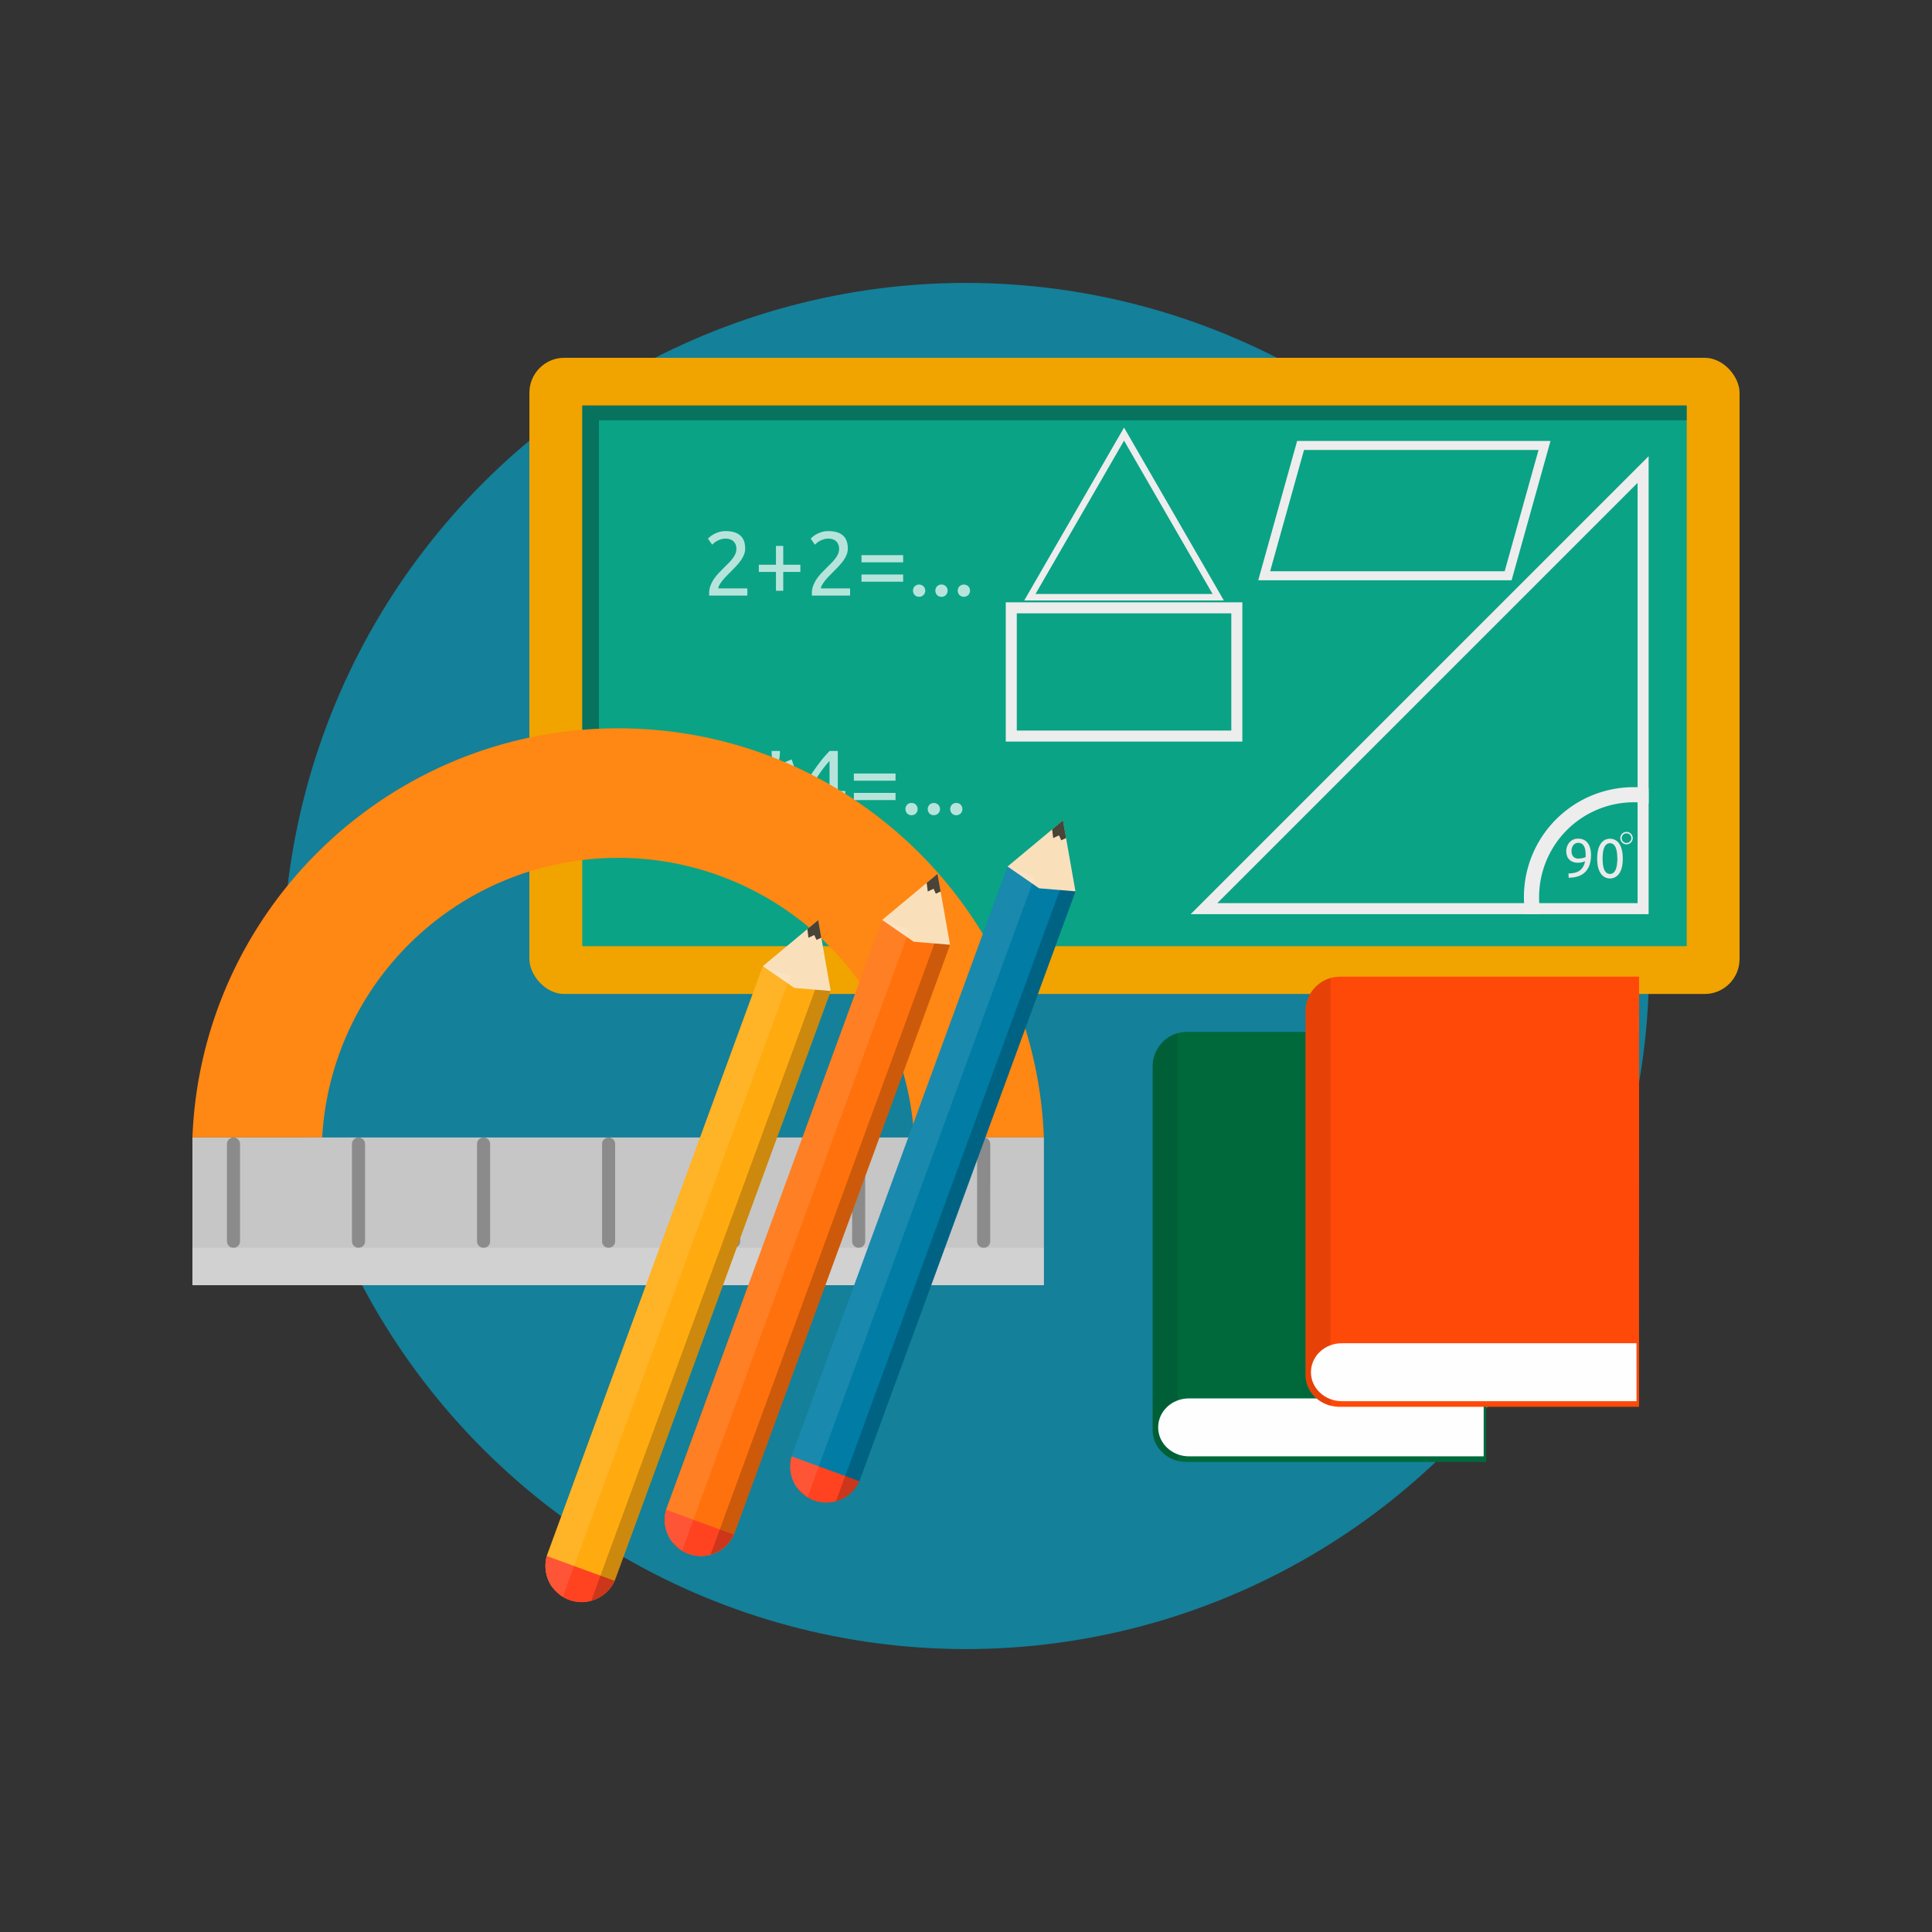 <svg xmlns="http://www.w3.org/2000/svg"
  viewBox="1707.232 -63.274 1128.542 1128.542">
  <rect x="1707.232" y="-63.274" width="1128.542" height="1128.542" fill="#333333" stroke="none"/>
  <defs>
    <style>
      .cls-1 {
        fill: #006481;
      }

      .cls-2 {
        fill: #148099;
      }

      .cls-3 {
        fill: #f1a300;
      }

      .cls-4 {
        fill: #0aa386;
      }

      .cls-10,
      .cls-5 {
        opacity: 0.3;
      }

      .cls-14,
      .cls-6 {
        opacity: 0.7;
      }

      .cls-11,
      .cls-16,
      .cls-7 {
        fill: #fff;
      }

      .cls-8 {
        fill: #ff8713;
      }

      .cls-9 {
        fill: #c6c6c6;
      }

      .cls-11,
      .cls-17 {
        opacity: 0.2;
      }

      .cls-12 {
        fill: #ffab10;
      }

      .cls-13 {
        fill: #f9e0bb;
      }

      .cls-15 {
        fill: #ff4321;
      }

      .cls-16,
      .cls-23 {
        opacity: 0.1;
      }

      .cls-18 {
        fill: #ff710d;
      }

      .cls-19 {
        fill: #007ca5;
      }

      .cls-20 {
        fill: #ededed;
      }

      .cls-21 {
        fill: #eaeaea;
      }

      .cls-22 {
        fill: #00693c;
      }

      .cls-24 {
        fill: #fffefe;
      }

      .cls-25 {
        fill: #ff4909;
      }
    </style>
  </defs>
  <g id="Réteg_2" data-name="Réteg 2">
    <g id="Education_Science" data-name="Education &amp; Science">
      <g id="Math_Lesson" data-name="Math Lesson">
        <g id="Background">
          <!-- <rect id="Background_1" data-name="Background 1" class="cls-1" width="3000" height="1002" /> -->
          <circle id="Background_2" data-name="Background 2" class="cls-2" cx="2271.5" cy="501" r="399"
            transform="translate(311.05 1752.93) rotate(-45)"></circle>
        </g>
        <g id="Math_Lesson-2" data-name="Math Lesson">
          <g id="Board">
            <rect class="cls-3" x="2016.47" y="145.72" width="706.89" height="371.63" rx="20.41"></rect>
            <rect class="cls-4" x="2047.34" y="173.66" width="645.16" height="315.76"></rect>
            <polygon class="cls-5"
              points="2057.08 173.47 2047.34 173.47 2047.34 182.24 2047.34 365.91 2057.08 365.91 2057.08 182.24 2070.3 182.24 2692.5 182.24 2692.5 173.47 2057.08 173.47">
            </polygon>
            <g class="cls-6">
              <path class="cls-7"
                d="M2142.51,257.21a9.11,9.11,0,0,1-.77,3.69,17.13,17.13,0,0,1-2,3.51,35.22,35.22,0,0,1-2.87,3.4q-1.59,1.68-3.18,3.27-.91.9-2.1,2.13a30.28,30.28,0,0,0-2.26,2.55,19.83,19.83,0,0,0-1.78,2.55,4.33,4.33,0,0,0-.72,2.13h16.95v4.19h-22.32a4.46,4.46,0,0,1,0-.63v-.59a12.92,12.92,0,0,1,.82-4.65,19.59,19.59,0,0,1,2.15-4.07,29.14,29.14,0,0,1,3-3.61l3.24-3.3c.89-.85,1.73-1.69,2.53-2.52a26.1,26.1,0,0,0,2.12-2.5,12,12,0,0,0,1.49-2.58,7.19,7.19,0,0,0,.56-2.81,6.71,6.71,0,0,0-.5-2.72,5.47,5.47,0,0,0-1.36-1.86,5.58,5.58,0,0,0-2-1.09,8.38,8.38,0,0,0-2.42-.34,9,9,0,0,0-2.82.42,14.2,14.2,0,0,0-2.28,1,9.1,9.1,0,0,0-1.71,1.17l-1.06.93-2.45-3.51a12,12,0,0,1,1.44-1.3,13.31,13.31,0,0,1,2.29-1.47,16.12,16.12,0,0,1,3-1.17,13.09,13.09,0,0,1,3.56-.47c3.87,0,6.76.89,8.7,2.68S2142.51,254,2142.51,257.21Z">
              </path>
              <path class="cls-7" d="M2150.49,266.61h10v-11h4.26v11h10v4.2h-10v11h-4.26v-11h-10Z"></path>
              <path class="cls-7"
                d="M2202.47,257.21a9.28,9.28,0,0,1-.77,3.69,17.13,17.13,0,0,1-2,3.51,36.57,36.57,0,0,1-2.86,3.4q-1.61,1.68-3.19,3.27-.92.9-2.1,2.13a32.16,32.16,0,0,0-2.26,2.55,19.83,19.83,0,0,0-1.78,2.55,4.33,4.33,0,0,0-.72,2.13h17v4.19h-22.33a3.35,3.35,0,0,1,0-.63v-.59a12.92,12.92,0,0,1,.82-4.65,19.59,19.59,0,0,1,2.15-4.07,29.14,29.14,0,0,1,3-3.61l3.24-3.3c.89-.85,1.73-1.69,2.53-2.52a27.63,27.63,0,0,0,2.12-2.5,12,12,0,0,0,1.49-2.58,7.19,7.19,0,0,0,.56-2.81,6.54,6.54,0,0,0-.51-2.72,5.31,5.31,0,0,0-1.35-1.86,5.58,5.58,0,0,0-2-1.09,8.38,8.38,0,0,0-2.42-.34,9,9,0,0,0-2.82.42,14.73,14.73,0,0,0-2.29,1,9.34,9.34,0,0,0-1.7,1.17l-1.06.93-2.44-3.51a11,11,0,0,1,1.43-1.3,13.31,13.31,0,0,1,2.29-1.47,16.12,16.12,0,0,1,3-1.17,13.09,13.09,0,0,1,3.56-.47c3.87,0,6.76.89,8.69,2.68S2202.47,254,2202.47,257.21Z">
              </path>
              <path class="cls-7" d="M2210.45,261h24.34v4.2h-24.34Zm0,11.32h24.34v4.2h-24.34Z"></path>
              <path class="cls-7"
                d="M2247.71,281.76a3.61,3.61,0,0,1-1,2.5,3.71,3.71,0,0,1-5.21,0,3.75,3.75,0,0,1,0-5,3.71,3.71,0,0,1,5.21,0A3.6,3.6,0,0,1,2247.71,281.76Z">
              </path>
              <path class="cls-7"
                d="M2260.78,281.76a3.64,3.64,0,0,1-1,2.5,3.34,3.34,0,0,1-2.61,1.07,3.31,3.31,0,0,1-2.6-1.07,3.72,3.72,0,0,1,0-5,3.31,3.31,0,0,1,2.6-1.07,3.34,3.34,0,0,1,2.61,1.07A3.64,3.64,0,0,1,2260.78,281.76Z">
              </path>
              <path class="cls-7"
                d="M2273.86,281.76a3.61,3.61,0,0,1-1,2.5,3.71,3.71,0,0,1-5.21,0,3.72,3.72,0,0,1,0-5,3.71,3.71,0,0,1,5.21,0A3.6,3.6,0,0,1,2273.86,281.76Z">
              </path>
              <path class="cls-7"
                d="M2142.51,384.78a9.13,9.13,0,0,1-.77,3.7,17.34,17.34,0,0,1-2,3.5,35.31,35.31,0,0,1-2.87,3.41q-1.59,1.67-3.18,3.26l-2.1,2.13a33.78,33.78,0,0,0-2.26,2.55,21.32,21.32,0,0,0-1.78,2.55,4.4,4.4,0,0,0-.72,2.13h16.95v4.2h-22.32a4.6,4.6,0,0,1,0-.64V411a12.94,12.94,0,0,1,.82-4.66,19.26,19.26,0,0,1,2.15-4.06,29.23,29.23,0,0,1,3-3.62q1.65-1.69,3.24-3.29c.89-.85,1.73-1.69,2.53-2.53a24.93,24.93,0,0,0,2.12-2.5,12.23,12.23,0,0,0,1.49-2.57,7.28,7.28,0,0,0,.56-2.82,6.66,6.66,0,0,0-.5-2.71,5.37,5.37,0,0,0-1.36-1.86,5.29,5.29,0,0,0-2-1.09,8.38,8.38,0,0,0-2.42-.35,8.69,8.69,0,0,0-2.82.43,13.36,13.36,0,0,0-2.28,1,9.1,9.1,0,0,0-1.71,1.17l-1.06.93-2.45-3.51a14,14,0,0,1,3.73-2.76,16.12,16.12,0,0,1,3-1.17,12.71,12.71,0,0,1,3.56-.48c3.87,0,6.76.9,8.7,2.69S2142.51,381.52,2142.51,384.78Z">
              </path>
              <path class="cls-7"
                d="M2162.82,375.8a22.85,22.85,0,0,1-.4,4.28c-.27,1.36-.54,2.77-.82,4.22,1.27-.71,2.53-1.4,3.77-2.07a26,26,0,0,1,4-1.75l.32-.11,1.49,4.46-.43.16a17.82,17.82,0,0,1-4.25,1c-1.42.16-2.87.29-4.36.4,1.17,1,2.27,2,3.3,2.89a21.39,21.39,0,0,1,2.87,3.27l.26.38-3.88,2.71-.21-.32a34.14,34.14,0,0,1-2.21-3.8c-.62-1.26-1.25-2.56-1.88-3.91-.64,1.35-1.27,2.65-1.89,3.91a34.14,34.14,0,0,1-2.21,3.8l-.21.32-3.88-2.71.27-.38a20.36,20.36,0,0,1,2.87-3.27c1-.93,2.12-1.9,3.29-2.89-1.49-.11-2.94-.24-4.36-.4a17.94,17.94,0,0,1-4.25-1l-.43-.16,1.5-4.46.31.11a25.61,25.61,0,0,1,4,1.75l3.78,2.07c-.29-1.45-.56-2.86-.83-4.22a22.85,22.85,0,0,1-.4-4.28v-.43h4.79Z">
              </path>
              <path class="cls-7"
                d="M2175.31,399.45a56.51,56.51,0,0,1,2.77-5.45q1.74-3.11,4-6.4t4.73-6.49a68.51,68.51,0,0,1,5.08-5.74h4.73v23.39h4.36v4h-4.36v9.41h-4.78V402.8h-16.48Zm16.48-18.23a49.52,49.52,0,0,0-3.22,3.8q-1.62,2.1-3.16,4.38c-1,1.53-2,3.09-2.9,4.68s-1.71,3.16-2.42,4.68h11.7Z">
              </path>
              <path class="cls-7" d="M2206,388.55h24.35v4.2H2206Zm0,11.33h24.35v4.2H2206Z"></path>
              <path class="cls-7"
                d="M2243.24,409.34a3.64,3.64,0,0,1-.95,2.5,3.37,3.37,0,0,1-2.61,1.06,3.33,3.33,0,0,1-2.6-1.06,3.74,3.74,0,0,1,0-5,3.3,3.3,0,0,1,2.6-1.06,3.33,3.33,0,0,1,2.61,1.06A3.64,3.64,0,0,1,2243.24,409.34Z">
              </path>
              <path class="cls-7"
                d="M2256.32,409.34a3.61,3.61,0,0,1-1,2.5,3.73,3.73,0,0,1-5.21,0,3.76,3.76,0,0,1,0-5,3.73,3.73,0,0,1,5.21,0A3.61,3.61,0,0,1,2256.32,409.34Z">
              </path>
              <path class="cls-7"
                d="M2269.39,409.34a3.6,3.6,0,0,1-.95,2.5,3.37,3.37,0,0,1-2.61,1.06,3.33,3.33,0,0,1-2.6-1.06,3.74,3.74,0,0,1,0-5,3.3,3.3,0,0,1,2.6-1.06,3.33,3.33,0,0,1,2.61,1.06A3.6,3.6,0,0,1,2269.39,409.34Z">
              </path>
            </g>
          </g>
          <g id="Mistar">
            <path class="cls-8"
              d="M2068.33,362.16c-134.15,0-243.49,106.13-248.7,239h75.8a173.18,173.18,0,0,1,345.8,0H2317C2311.81,468.29,2202.47,362.16,2068.33,362.16Z">
            </path>
            <rect class="cls-9" x="1819.63" y="601.16" width="497.38" height="86.29"></rect>
            <g class="cls-10">
              <path
                d="M1847.44,605a3.82,3.82,0,0,0-3.82-3.82h0a3.82,3.82,0,0,0-3.82,3.82v56.8a3.82,3.82,0,0,0,3.82,3.82h0a3.82,3.82,0,0,0,3.82-3.82Z">
              </path>
              <path
                d="M1920.48,661.77a3.82,3.82,0,0,1-3.82,3.83h0a3.83,3.83,0,0,1-3.83-3.83V605a3.83,3.83,0,0,1,3.83-3.82h0a3.82,3.82,0,0,1,3.82,3.82Z">
              </path>
              <path
                d="M1993.52,605a3.82,3.82,0,0,0-3.82-3.82h0a3.82,3.82,0,0,0-3.83,3.82v56.8a3.82,3.82,0,0,0,3.83,3.82h0a3.82,3.82,0,0,0,3.82-3.82Z">
              </path>
              <path
                d="M2066.56,661.77a3.83,3.83,0,0,1-3.83,3.83h0a3.82,3.82,0,0,1-3.82-3.83V605a3.82,3.82,0,0,1,3.82-3.82h0a3.83,3.83,0,0,1,3.83,3.82Z">
              </path>
              <path
                d="M2139.59,605a3.82,3.82,0,0,0-3.82-3.82h0A3.82,3.82,0,0,0,2132,605v56.8a3.82,3.82,0,0,0,3.82,3.82h0a3.82,3.82,0,0,0,3.82-3.82Z">
              </path>
              <path
                d="M2212.63,661.77a3.82,3.82,0,0,1-3.82,3.83h0a3.82,3.82,0,0,1-3.82-3.83V605a3.82,3.82,0,0,1,3.82-3.82h0a3.82,3.82,0,0,1,3.82,3.82Z">
              </path>
              <path
                d="M2285.67,605a3.82,3.82,0,0,0-3.82-3.82h0A3.82,3.82,0,0,0,2278,605v56.8a3.82,3.82,0,0,0,3.83,3.82h0a3.82,3.82,0,0,0,3.82-3.82Z">
              </path>
            </g>
            <rect class="cls-11" x="1819.63" y="665.6" width="497.38" height="21.84"></rect>
          </g>
          <g id="Pencil">
            <path class="cls-12"
              d="M2152.87,501.09c-.23.51-.45,1-.64,1.55L2027.1,844.22a21.14,21.14,0,0,0,39.7,14.54l125.13-341.58c.19-.53.35-1.06.5-1.59l-19.78-7.25Z">
            </path>
            <polygon class="cls-13"
              points="2185.17 474.18 2188.82 494.89 2192.48 515.6 2171.24 513.82 2152.83 501.08 2169 487.63 2185.17 474.18">
            </polygon>
            <polygon class="cls-14"
              points="2185.17 474.18 2178.84 479.44 2179.47 484.48 2182.86 482.9 2184.18 485.76 2186.98 484.46 2185.17 474.18">
            </polygon>
            <path class="cls-15" d="M2026.65,845.63a21.13,21.13,0,0,0,39.58,14.5Z"></path>
            <path class="cls-16"
              d="M2152.87,501.09c-.23.51-.45,1-.64,1.55L2027.1,844.22a22.42,22.42,0,0,0,2.07,19.06l6.77,6.25,132.83-362.61Z">
            </path>
            <path class="cls-17"
              d="M2183.37,514.84l-130.79,357a21.14,21.14,0,0,0,14.22-13.1l125.13-341.58c.19-.53.35-1.06.5-1.59Z"></path>
            <path class="cls-18"
              d="M2222.57,474.09c-.23.51-.45,1-.64,1.55L2096.8,817.22a21.13,21.13,0,1,0,39.69,14.54l125.13-341.58q.28-.8.51-1.59l-19.78-7.25Z">
            </path>
            <polygon class="cls-13"
              points="2254.86 447.18 2258.52 467.89 2262.17 488.6 2240.93 486.82 2222.52 474.08 2238.69 460.63 2254.86 447.18">
            </polygon>
            <polygon class="cls-14"
              points="2254.86 447.18 2248.53 452.44 2249.17 457.48 2252.55 455.9 2253.88 458.76 2256.68 457.46 2254.86 447.18">
            </polygon>
            <path class="cls-15" d="M2096.34,818.63a21.13,21.13,0,0,0,39.59,14.5Z"></path>
            <path class="cls-16"
              d="M2222.57,474.09c-.23.51-.45,1-.64,1.55L2096.8,817.22a22.35,22.35,0,0,0,2.07,19.06l6.76,6.25,132.84-362.61Z">
            </path>
            <path class="cls-17"
              d="M2253.07,487.84l-130.79,357a21.1,21.1,0,0,0,14.21-13.1l125.13-341.58q.28-.8.51-1.59Z"></path>
            <path class="cls-19"
              d="M2295.84,442.88c-.23.5-.45,1-.64,1.54L2170.07,786a21.14,21.14,0,0,0,39.69,14.55L2334.89,459c.2-.52.36-1.06.51-1.59l-19.78-7.24Z">
            </path>
            <polygon class="cls-13"
              points="2328.13 415.96 2331.79 436.68 2335.44 457.39 2314.2 455.61 2295.79 442.87 2311.96 429.42 2328.13 415.96">
            </polygon>
            <polygon class="cls-14"
              points="2328.13 415.96 2321.81 421.23 2322.43 426.26 2325.82 424.69 2327.15 427.55 2329.95 426.25 2328.13 415.96">
            </polygon>
            <path class="cls-15" d="M2169.61,787.42a21.13,21.13,0,0,0,39.59,14.5Z"></path>
            <path class="cls-16"
              d="M2295.84,442.88c-.23.5-.45,1-.64,1.54L2170.07,786a22.38,22.38,0,0,0,2.07,19.07l6.76,6.25,132.84-362.61Z">
            </path>
            <path class="cls-17"
              d="M2326.34,456.62l-130.79,357a21.09,21.09,0,0,0,14.21-13.09L2334.89,459c.2-.52.36-1.06.51-1.59Z"></path>
          </g>
          <g id="Shape">
            <path class="cls-20"
              d="M2670.24,397.12a64.16,64.16,0,0,0-72.84,63.66,65.14,65.14,0,0,0,.77,9.94h9a55.41,55.41,0,0,1,63.1-64.69Z">
            </path>
            <path class="cls-21"
              d="M2636.59,436q0,6.6-3.29,10t-9.76,3.42l-.1-2.5a15.57,15.57,0,0,0,3.64-.39,8,8,0,0,0,2.84-1.23,7.31,7.31,0,0,0,2-2.2,10.23,10.23,0,0,0,1.2-3.3,9.52,9.52,0,0,1-1.89.62,9.35,9.35,0,0,1-2.18.25,8,8,0,0,1-3.21-.57,5.85,5.85,0,0,1-2.15-1.5,5.62,5.62,0,0,1-1.2-2.18,8.91,8.91,0,0,1-.37-2.59,7.85,7.85,0,0,1,.42-2.46,7.32,7.32,0,0,1,1.26-2.35,6.52,6.52,0,0,1,5.28-2.4,7.59,7.59,0,0,1,3.22.64,6.24,6.24,0,0,1,2.34,1.86,8.38,8.38,0,0,1,1.43,3A14.79,14.79,0,0,1,2636.59,436Zm-7.18,2.21a10.2,10.2,0,0,0,2.11-.21,9.27,9.27,0,0,0,1.93-.63q0-.35,0-.69V436a17.4,17.4,0,0,0-.19-2.65,7,7,0,0,0-.69-2.21,4.16,4.16,0,0,0-1.33-1.51,3.7,3.7,0,0,0-2.12-.56,3.41,3.41,0,0,0-1.8.45,4,4,0,0,0-1.21,1.14,4.26,4.26,0,0,0-.69,1.5,6.44,6.44,0,0,0-.21,1.59,4.74,4.74,0,0,0,1,3.32A4,4,0,0,0,2629.41,438.25Z">
            </path>
            <path class="cls-21"
              d="M2640.21,438.25q0-5.58,2-8.6a6.47,6.47,0,0,1,10.93,0c1.32,2,2,4.88,2,8.6s-.65,6.58-2,8.59a6.45,6.45,0,0,1-10.93,0Q2640.21,443.83,2640.21,438.25Zm11.74,0a27.3,27.3,0,0,0-.21-3.47,11.43,11.43,0,0,0-.7-2.85,5.07,5.07,0,0,0-1.33-1.94,3.29,3.29,0,0,0-4.11,0,5,5,0,0,0-1.33,1.94,11,11,0,0,0-.7,2.85,28.69,28.69,0,0,0,0,6.93,11.2,11.2,0,0,0,.7,2.86,5,5,0,0,0,1.33,1.94,3.29,3.29,0,0,0,4.11,0,5.15,5.15,0,0,0,1.33-1.94,11.63,11.63,0,0,0,.7-2.86A27.14,27.14,0,0,0,2652,438.25Z">
            </path>
            <path class="cls-20" d="M2670.24,470.72h-267.5l267.5-267.5Zm-251.94-6.44h245.5V218.77Z"></path>
            <path class="cls-20"
              d="M2657.34,429.93a3.63,3.63,0,1,1,3.62-3.62A3.63,3.63,0,0,1,2657.34,429.93Zm0-6.44a2.82,2.82,0,1,0,2.82,2.82A2.82,2.82,0,0,0,2657.34,423.49Z">
            </path>
            <path class="cls-20" d="M2305.52,287.48l58.3-101,58.31,101Zm58.3-93.37-51.71,89.57h103.43Z"></path>
            <path class="cls-20" d="M2432.93,369.91h-138.2V288.56h138.2Zm-131.76-6.44h125.31V295H2301.17Z"></path>
            <path class="cls-20"
              d="M2442.21,275.67l22.72-81.37h148l-22.72,81.37Zm26.73-76.09-19.78,70.82h137l19.78-70.82Z"></path>
          </g>
          <g id="Books">
            <g id="Book2">
              <path class="cls-22"
                d="M2575.35,790.69H2400.43c-11,0-19.89-8.3-19.89-18.55v-211h.05c0-.43-.05-.87-.05-1.32a20.17,20.17,0,0,1,20-20.35h174.85Z">
              </path>
              <path class="cls-23"
                d="M2395.15,790c-8.42-2.16-14.61-9.35-14.61-17.89v-211h.05c0-.43-.05-.87-.05-1.32a20.31,20.31,0,0,1,14.61-19.6Z">
              </path>
              <path class="cls-24" d="M2573.9,787.41H2401.75c-9.92,0-18-7.57-18-16.91s8-16.92,18-16.92H2573.9Z"></path>
            </g>
            <g id="Book2-2" data-name="Book2">
              <path class="cls-25"
                d="M2664.64,758.47H2489.72c-11,0-19.89-8.31-19.89-18.56v-211h.05c0-.43-.05-.87-.05-1.32a20.16,20.16,0,0,1,20-20.35h174.85Z">
              </path>
              <path class="cls-23"
                d="M2484.44,757.81c-8.42-2.16-14.61-9.35-14.61-17.9v-211h.05c0-.43-.05-.87-.05-1.32a20.31,20.31,0,0,1,14.61-19.6Z">
              </path>
              <path class="cls-24" d="M2663.19,755.19H2491c-9.92,0-18-7.57-18-16.91s8-16.92,18-16.92h172.15Z"></path>
            </g>
          </g>
        </g>
      </g>
    </g>
  </g>
</svg>